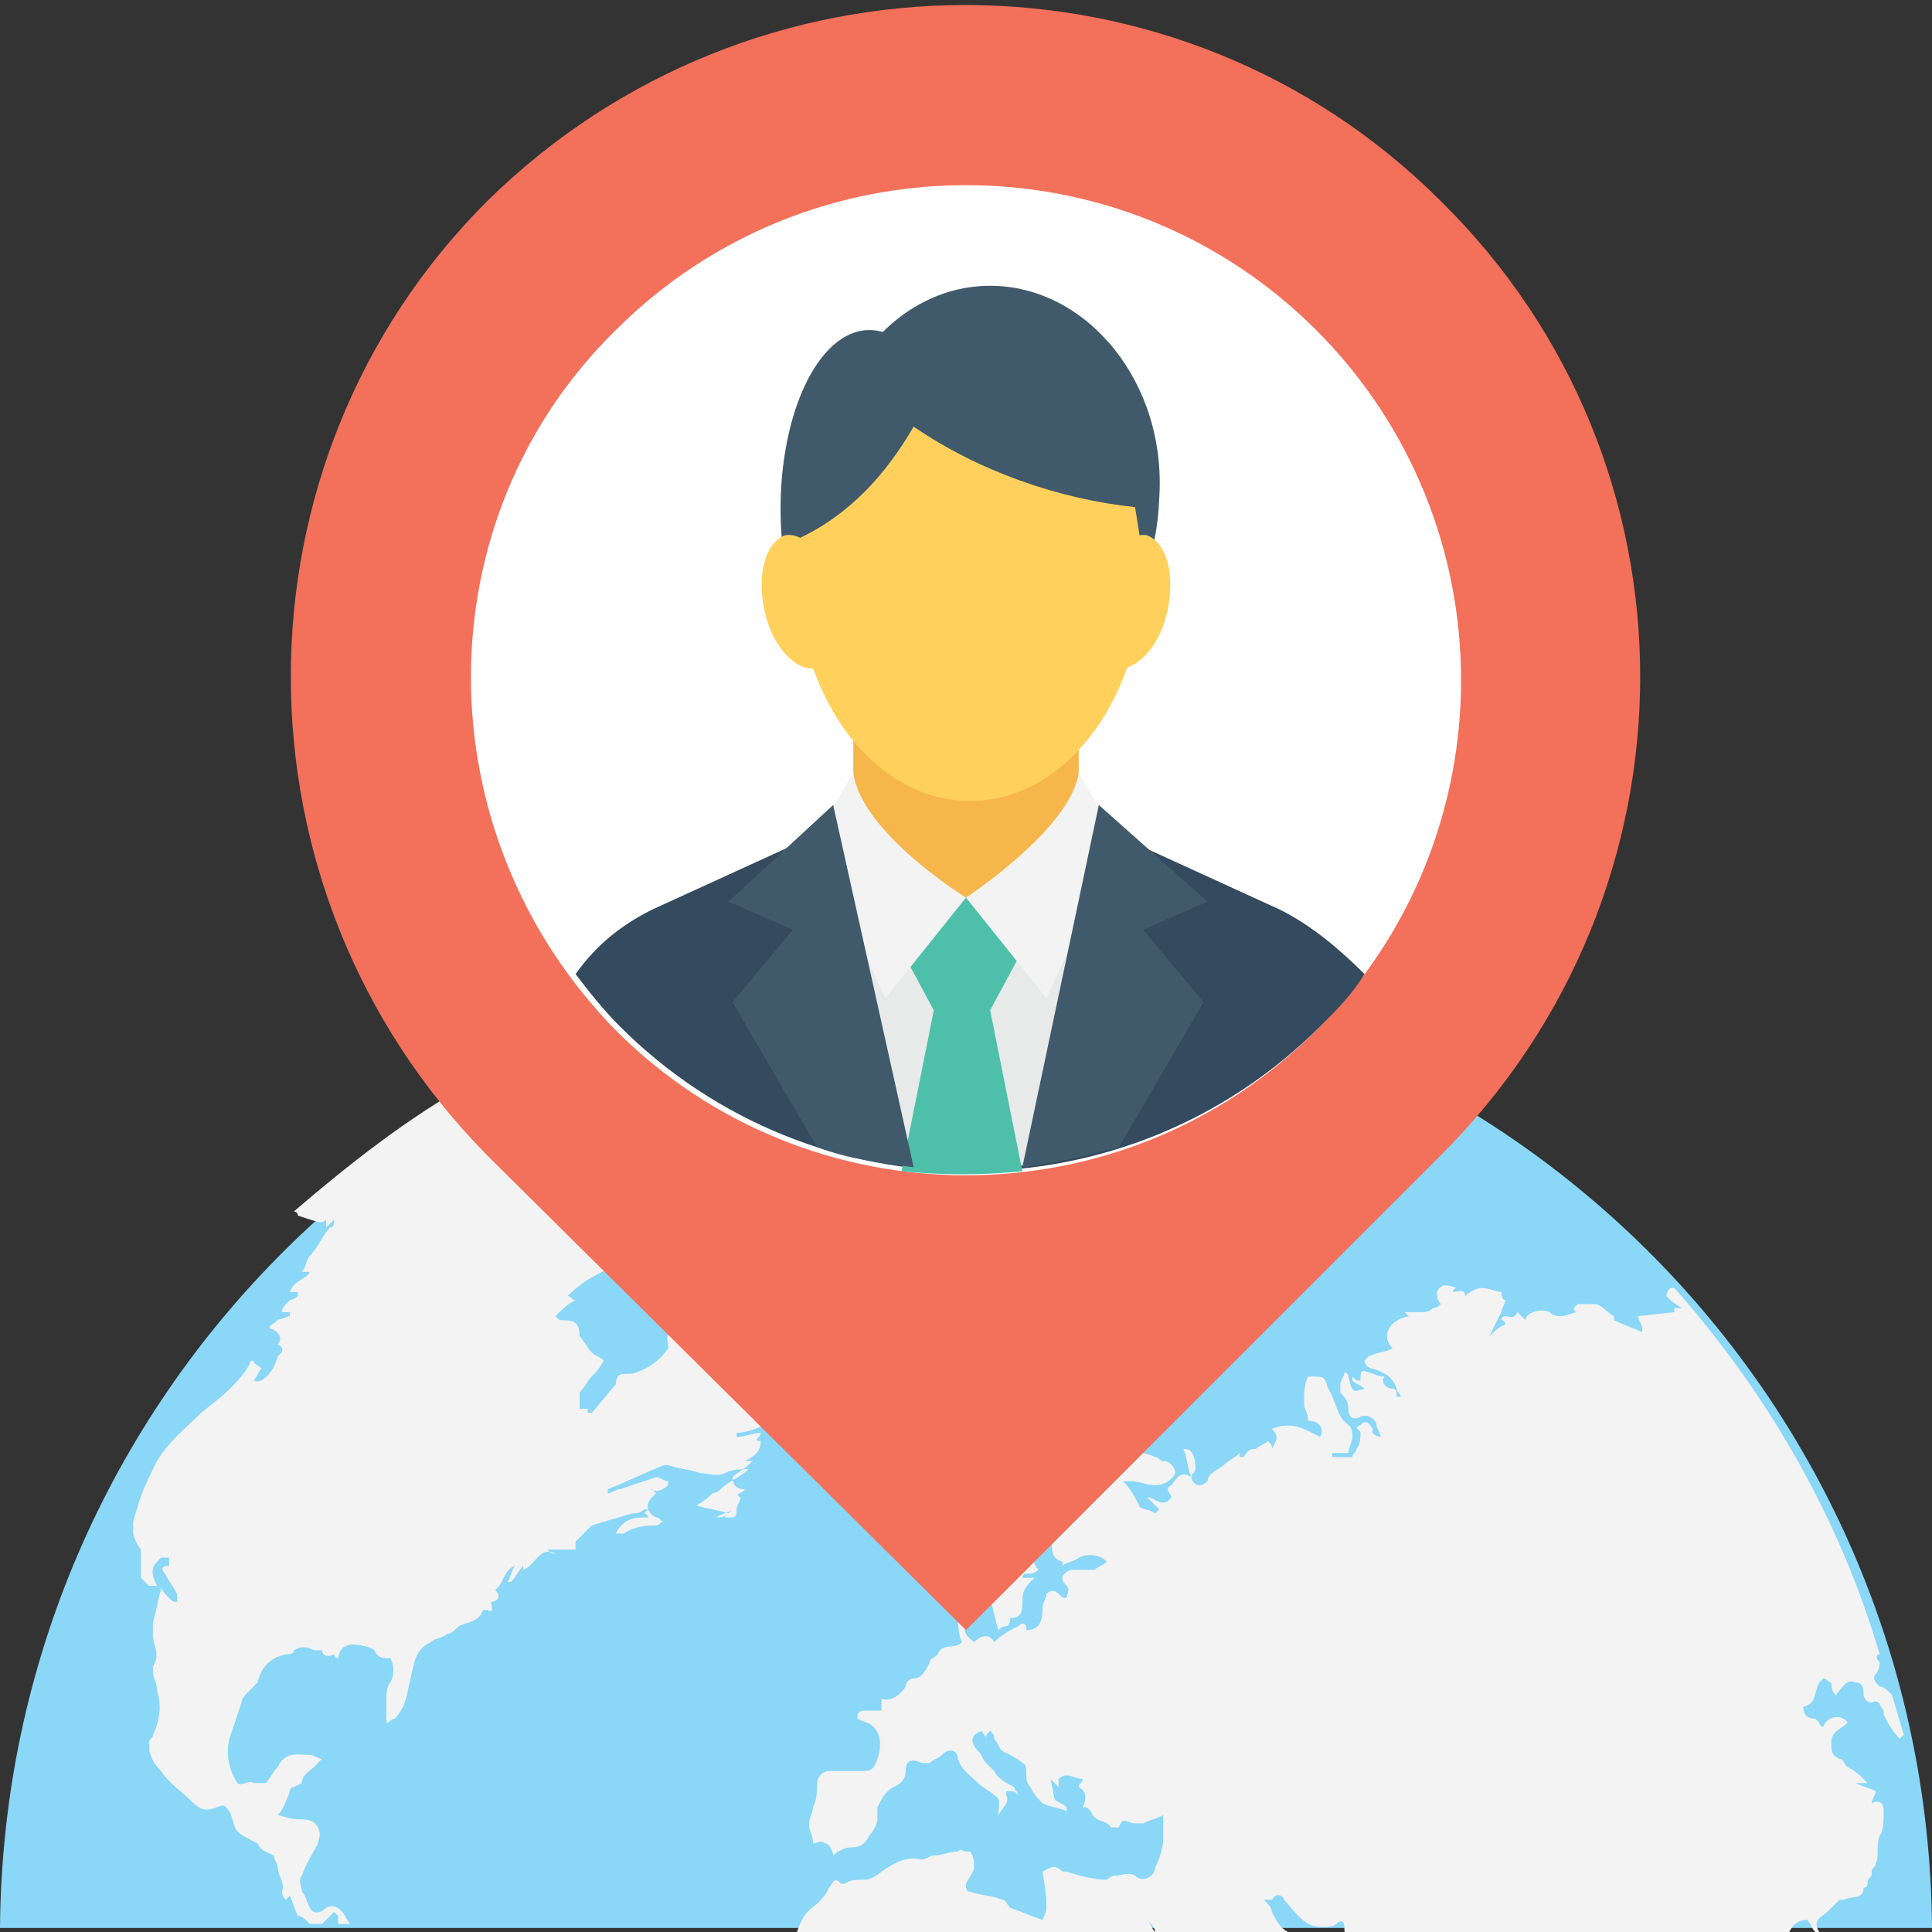 <?xml version="1.0" encoding="utf-8"?>
<!-- Generator: Adobe Illustrator 18.0.0, SVG Export Plug-In . SVG Version: 6.00 Build 0)  -->
<!DOCTYPE svg PUBLIC "-//W3C//DTD SVG 1.1//EN" "http://www.w3.org/Graphics/SVG/1.1/DTD/svg11.dtd">
<svg version="1.1" id="Layer_1" xmlns="http://www.w3.org/2000/svg" xmlns:xlink="http://www.w3.org/1999/xlink" x="0px" y="0px"
	 viewBox="0 0 48 48" enable-background="new 0 0 48 48" xml:space="preserve">
<rect x="0" y="0" width="48" height="48" fill="#333333" stroke="none"/>
<g>
	<g>
		<g>
			<g>
				<path fill="#8AD7F8" d="M48,47.9c-0.1-13.2-10.8-23.8-24-23.8S0.1,34.7,0,47.9H48z"/>
			</g>
			<g>
				<path fill="#F3F3F3" d="M24.2,46.4c0-0.1,0-0.3-0.1-0.4c0,0-0.1,0-0.1,0c-0.1,0-0.1-0.1-0.2,0c-0.2,0-0.4,0.1-0.6,0.1
					c-0.1,0-0.2,0.1-0.3,0.1c-0.4-0.1-0.7,0.1-1,0.3c-0.1,0.1-0.3,0.2-0.4,0.2c-0.2,0-0.4,0-0.5,0.1c0,0,0,0-0.1,0
					c-0.2-0.2-0.2,0-0.3,0.1c-0.1,0.2-0.2,0.3-0.3,0.4c-0.3,0.2-0.4,0.4-0.5,0.7h8.9c-0.1-0.1-0.1-0.2-0.2-0.3c0,0,0,0,0,0
					c0.1,0.1,0.2,0.2,0.2,0.3h0.2c0-0.1,0-0.2,0-0.2c0,0.1,0,0.2,0,0.2h3.1c-0.2-0.1-0.3-0.3-0.4-0.5c0-0.1-0.1-0.2-0.2-0.3
					c0.1,0,0.2,0,0.2,0c0.1-0.2,0.3-0.1,0.3,0c0.2,0.2,0.3,0.4,0.6,0.6c0.2,0.1,0.6,0.1,0.7,0c0.1-0.1,0.2-0.1,0.2,0.1
					c0,0.1,0,0.1,0.1,0.2h1.7c0.1,0,0.2-0.1,0.3-0.1c0,0,0.1,0,0.1,0.1h5.2c0,0,0-0.1,0-0.1c0.2,0,0.2,0,0.3,0.1h3.3
					c0.1-0.2,0.2-0.4,0.5-0.4c0,0,0,0,0,0c0.1,0.1,0.1,0.2,0.2,0.3c0,0,0.1,0,0.1,0c-0.2-0.3,0.1-0.4,0.2-0.5
					c0.1-0.1,0.2-0.2,0.3-0.3c0,0,0,0,0.1,0c0.2-0.1,0.5,0,0.5-0.3c0,0,0.1,0,0.1-0.1c0-0.1,0-0.1,0.1-0.2c0,0,0-0.1,0-0.1
					c0-0.1,0.1-0.1,0.1-0.2c0.1-0.2,0-0.4,0.1-0.7c0.1-0.1,0.1-0.4,0.1-0.6c0-0.2-0.1-0.3-0.3-0.2l0,0c0-0.1,0.1-0.2,0.1-0.3
					c-0.2-0.1-0.3-0.1-0.5-0.2c0,0,0,0,0,0c0.1,0,0.2,0,0.3,0c-0.2-0.2-0.3-0.3-0.5-0.4c-0.1-0.1-0.1-0.2-0.2-0.2
					c-0.2-0.1-0.2-0.2-0.2-0.4c0-0.3,0.2-0.3,0.4-0.5c-0.1-0.2-0.5-0.2-0.6,0.1c-0.1,0-0.1-0.1-0.1-0.1c0,0-0.1-0.1-0.1-0.1
					c-0.2,0-0.3-0.1-0.3-0.3c0.1,0,0.2-0.1,0.2-0.1c0.1-0.1,0.1-0.3,0.2-0.5c0,0,0.1-0.1,0.1-0.1c0.1,0,0.1,0.1,0.2,0.1
					c0,0.1,0,0.2,0.1,0.3c0,0,0,0.1-0.1,0.1c0.1,0,0.1-0.1,0.2-0.2c0.1-0.1,0.2-0.3,0.4-0.2c0.2,0,0.2,0.2,0.2,0.3
					c0,0.1,0.1,0.2,0.2,0.2c0.2-0.1,0.2,0.1,0.3,0.2c0,0,0,0.1,0,0.1c0.1,0.2,0.2,0.4,0.4,0.6c0,0,0.1-0.1,0.1-0.1
					c-0.1-0.3-0.2-0.7-0.3-1c-0.1-0.1-0.2-0.2-0.3-0.2c-0.1-0.1-0.2-0.2-0.1-0.3c0.1-0.1,0.1-0.3,0.1-0.3c-0.1-0.1-0.1-0.2,0-0.2
					c-1-3.4-2.8-6.5-5.1-9.1c0,0-0.1,0-0.1,0c-0.1,0.1-0.1,0.2-0.1,0.2c0.1,0.1,0.2,0.2,0.4,0.3c-0.1,0-0.2,0-0.2,0c0,0,0,0.1,0,0.1
					l-0.9,0.1c0,0.1,0.1,0.2,0.1,0.3c0,0,0,0,0,0.1c-0.2-0.1-0.5-0.2-0.7-0.3c0,0,0-0.1,0-0.1c-0.2-0.1-0.3-0.3-0.5-0.3
					c-0.1,0-0.3,0-0.4,0c0,0-0.1,0.1-0.1,0.1c0,0,0,0.1,0.1,0.1c-0.1,0-0.3,0.1-0.4,0.1c-0.1,0-0.2,0-0.3-0.1
					c-0.2-0.1-0.6,0-0.6,0.2c-0.1-0.1-0.1-0.1-0.2-0.2c-0.1,0.2-0.2,0.1-0.3,0.1c0,0-0.1,0-0.1,0.1c0,0,0.1,0,0.1,0.1
					c-0.2,0.1-0.3,0.2-0.4,0.3c0.1-0.2,0.2-0.4,0.3-0.6c0-0.1,0.1-0.2,0.1-0.3c-0.1,0-0.1-0.2-0.1-0.2C37.2,32.1,37,32,36.8,32
					c-0.1,0-0.3,0.1-0.4,0.2c0-0.2-0.2-0.1-0.3-0.1c0,0,0-0.1,0.1-0.1c-0.3-0.1-0.4-0.1-0.5,0.1c0,0.1,0,0.2,0.1,0.3
					c0,0-0.1,0.1-0.2,0.1c-0.1,0.1-0.2,0.1-0.3,0.1c-0.1,0-0.3,0-0.4,0c0.1,0.1,0.1,0.1,0.1,0.1c-0.5,0.1-0.7,0.5-0.4,0.8
					c-0.2,0.1-0.4,0.1-0.6,0.2c0,0-0.1,0.1-0.1,0.1c0,0.1,0.1,0.2,0.2,0.2c0.3,0.1,0.5,0.2,0.6,0.5c0,0.1,0.1,0.1,0.1,0.2
					c0,0,0,0-0.1,0c0-0.1,0-0.2-0.1-0.2c-0.2,0-0.3-0.2-0.2-0.3c-0.2,0-0.3-0.1-0.4-0.1c-0.2-0.1-0.2,0-0.2,0.2
					c-0.1,0-0.1,0-0.2-0.1c0,0,0,0,0,0.1c0.1,0.1,0.2,0.1,0.3,0.2c-0.3,0.1-0.3,0.1-0.4-0.3c0-0.1-0.1-0.1-0.1-0.1
					c0,0.1-0.1,0.2-0.1,0.3c0,0.1,0,0.1,0,0.2c0.1,0.1,0.2,0.2,0.2,0.4c0,0.2,0.1,0.3,0.3,0.2c0.2-0.1,0.4,0.1,0.4,0.2
					c0,0.1,0.1,0.2,0.1,0.3c0,0-0.1,0-0.2-0.1c0,0,0-0.1,0-0.1c-0.1-0.2-0.2-0.2-0.3-0.1c-0.2,0.1,0,0.1,0,0.2c0,0.1,0,0.3-0.1,0.4
					c0,0.1-0.1,0.1-0.1,0.2c-0.2,0-0.3,0-0.5,0c0,0,0-0.1,0-0.1c0.1,0,0.2,0,0.4,0c0-0.1,0.1-0.3,0.1-0.4c0-0.1,0-0.2-0.1-0.3
					c-0.3-0.2-0.3-0.6-0.5-0.9c-0.1-0.3-0.1-0.3-0.4-0.3l-0.1,0c-0.1,0.2-0.1,0.4-0.1,0.6c0,0,0,0.1,0,0.1c0,0.1,0.1,0.2,0.1,0.4
					c0.3,0,0.4,0.2,0.3,0.4c-0.4-0.2-0.7-0.4-1.2-0.2c0.2,0.2,0.1,0.3,0,0.5c0-0.1,0-0.1-0.1-0.2c-0.1,0.1-0.2,0.1-0.3,0.2
					c-0.1,0-0.2,0-0.3,0.2c-0.1,0-0.1,0-0.1,0c0,0,0-0.1,0-0.1c-0.1,0.1-0.3,0.2-0.4,0.3c-0.1,0.1-0.4,0.2-0.4,0.4
					c0,0-0.1,0.1-0.2,0.1c-0.1,0-0.2-0.1-0.2-0.2c0-0.1,0.1-0.1,0.1-0.2C29.7,36,29.5,36,29.4,36c0.1,0.2,0.1,0.5,0.2,0.7
					c-0.3-0.2-0.4,0.1-0.5,0.2c-0.2,0.1,0,0.2,0,0.3c-0.2,0.3-0.4,0-0.6,0c0.1,0.1,0.1,0.1,0.2,0.2c0,0,0.1,0.1,0.1,0.1
					c0,0-0.1,0.1-0.1,0.1c-0.1-0.1-0.4-0.1-0.4-0.2c-0.1-0.2-0.2-0.4-0.4-0.6c0,0,0,0,0,0c0.1,0,0.1,0,0.2,0c0.2,0,0.4,0.1,0.6,0.1
					c0.2,0,0.4-0.1,0.5-0.3c0-0.1-0.1-0.3-0.3-0.3c-0.1,0-0.1-0.1-0.2-0.1c-0.2-0.1-0.4-0.1-0.6-0.2c-0.1,0-0.2,0-0.2-0.1
					c0,0-0.1,0-0.1,0c-0.1,0-0.3,0.1-0.4,0c0.1-0.1,0.1-0.1,0.2-0.1c-0.1-0.1-0.2-0.2-0.4,0c0-0.1,0-0.2,0-0.2c0,0,0,0,0,0
					c0,0.1-0.1,0.1-0.1,0.2c0,0-0.1-0.1-0.1-0.1c-0.1,0.1-0.1,0.1-0.2,0.2c0-0.1,0-0.2,0.1-0.3c-0.1,0-0.1,0-0.1,0.1
					c-0.1,0.1-0.2,0.2-0.2,0.2c-0.2,0-0.3,0.3-0.5,0.2c-0.1,0-0.2,0.2-0.3,0.4c0.1,0,0.1,0.1,0.1,0.1c-0.1,0.1-0.2,0.1-0.4,0.2
					c0,0.1,0,0.1,0,0.1c-0.1,0.1-0.2,0.3-0.3,0.4c-0.1,0.1-0.1,0.3-0.3,0.4c-0.1,0.1-0.2,0.3-0.4,0.4c0.1,0,0.1,0,0.2,0
					c-0.1,0.1-0.3,0.1-0.4,0.2c-0.1,0.1-0.2,0.2-0.3,0.3c-0.2,0.2-0.2,0.2-0.2,0.3c0.1,0,0.2,0,0.3,0l0,0c-0.1,0-0.3,0-0.4,0.1
					c0.2,0.2,0.2,0.3,0,0.4c0,0,0.1,0,0.1,0c0,0.1-0.1,0.2-0.1,0.3c0.1,0.1,0.3,0.2,0.4,0.1c0.2-0.1,0.3-0.3,0.4-0.5
					c0.1,0.4,0.2,0.8,0.3,1.2c0,0,0.1-0.1,0.2-0.1c0.1,0,0.1-0.2,0.1-0.2c0.3,0,0.3-0.2,0.3-0.4c0-0.3,0.1-0.4,0.3-0.6c0,0,0,0,0,0
					c-0.1,0-0.2,0-0.3,0c0-0.1,0.1-0.1,0.1-0.1c0.1,0,0.2,0,0.3-0.1c-0.1-0.1-0.1-0.2-0.2-0.3c0-0.1-0.1-0.2-0.1-0.3
					c0-0.3,0.2-0.5,0.5-0.7c0.1-0.1,0.2-0.2,0.2-0.4c0-0.2,0.2-0.3,0.4-0.3c0.2,0,0.2,0.1,0.2,0.2c-0.2,0.2-0.3,0.4-0.5,0.6
					c-0.1,0.1-0.2,0.2-0.2,0.3c0.1,0.2-0.1,0.6,0.3,0.7c0,0,0,0,0,0.1c0.1-0.1,0.3-0.1,0.4-0.2c0.2-0.1,0.5-0.1,0.7,0.1
					c-0.1,0.1-0.2,0.1-0.3,0.2c0,0-0.1,0-0.2,0c-0.1,0-0.2,0-0.4,0c-0.2,0.1-0.3,0.2-0.1,0.4c0.1,0.1,0,0.2,0,0.3
					c-0.1,0-0.1,0-0.2-0.1c-0.1-0.1-0.2-0.1-0.3,0c0,0.1-0.1,0.2-0.1,0.4c0,0.3-0.1,0.5-0.4,0.5c0-0.2-0.1-0.2-0.2-0.1
					c-0.2,0.1-0.4,0.2-0.6,0.4c-0.1-0.2-0.3-0.2-0.5,0c-0.1-0.1-0.3-0.2-0.2-0.4c0.1-0.1,0.1-0.2,0.1-0.4c0-0.1,0-0.2,0-0.4l0,0
					c-0.1,0.2-0.3,0.3-0.3,0.5c0,0.2,0,0.5,0.1,0.7c-0.2,0.2-0.5,0-0.6,0.3c-0.1,0.1-0.2,0.1-0.2,0.2c-0.1,0.2-0.2,0.4-0.4,0.4
					c-0.1,0-0.2,0.1-0.2,0.2c-0.1,0.2-0.4,0.4-0.6,0.3c0,0.1,0,0.2,0,0.3c-0.1,0-0.3,0-0.4,0c-0.2,0-0.2,0.1-0.2,0.2
					c0.2,0.1,0.3,0.1,0.4,0.2c0.2,0.2,0.2,0.5,0.1,0.8c-0.1,0.3-0.2,0.3-0.4,0.3c-0.3,0-0.6,0-0.8,0c-0.2,0-0.3,0.2-0.3,0.3
					c0,0.2,0,0.4-0.1,0.6c0,0.1-0.1,0.3-0.1,0.4c0,0.2,0.1,0.3,0.1,0.5c0.1,0,0.2-0.1,0.3,0c0.1,0,0.2,0.2,0.2,0.3
					c0.1-0.1,0.3-0.2,0.4-0.2c0.3,0,0.4-0.1,0.5-0.3c0.1-0.1,0.2-0.3,0.2-0.4c0-0.1,0-0.2,0-0.3c0.1-0.2,0.2-0.4,0.4-0.5
					c0.2-0.1,0.3-0.2,0.3-0.4c0-0.3,0.2-0.3,0.4-0.2c0.1,0,0.1,0,0.2,0c0.1-0.1,0.2-0.1,0.3-0.2c0.2-0.2,0.4-0.1,0.4,0.1
					c0.1,0.3,0.3,0.4,0.5,0.6c0.1,0.1,0.3,0.2,0.4,0.3c0.2,0.1,0.1,0.3,0.1,0.5c0,0,0,0,0,0c0.1-0.2,0.3-0.3,0.2-0.5
					c0,0,0-0.1,0-0.1c0,0,0.1,0,0.1,0c0.1,0,0.1,0,0.2,0.1c0,0,0,0,0,0c0-0.1-0.1-0.1-0.1-0.2c-0.2-0.1-0.4-0.2-0.5-0.4
					c-0.1-0.1-0.1-0.1-0.2-0.2c-0.1-0.1-0.1-0.2-0.2-0.3c-0.2-0.2-0.2-0.4,0.1-0.5c0,0.1,0.1,0.1,0.1,0.2c0-0.1,0-0.1,0.1-0.2
					c0.1,0.1,0.1,0.1,0.1,0.2c0.1,0.1,0.1,0.2,0.2,0.3c0.2,0.1,0.4,0.2,0.5,0.3c0.1,0,0.1,0.2,0.1,0.3c0,0.1,0,0.2,0.1,0.3
					c0.1,0.2,0.2,0.3,0.3,0.4c0.2,0.1,0.4,0.1,0.6,0.2c0,0,0,0,0-0.1c-0.1-0.1-0.2-0.1-0.3-0.2c0,0,0,0,0,0l-0.1-0.5
					c0.1,0.1,0.1,0.1,0.2,0.2c0-0.1,0-0.2,0-0.2c0.2-0.2,0.4,0,0.6,0c0,0.1-0.1,0.1-0.1,0.2c0.2,0.1,0.2,0.3,0.1,0.5
					c0.1,0,0.1,0,0.2,0.1c0.1,0.3,0.4,0.2,0.5,0.4c0,0,0.2,0,0.2,0c0.1-0.3,0.2-0.1,0.4-0.1c0.1,0,0.2,0,0.2,0
					c0.2-0.1,0.3-0.1,0.5-0.2c0,0.2,0,0.4,0,0.6c0,0.2-0.1,0.5-0.2,0.7c0,0.2-0.3,0.4-0.5,0.2c-0.2-0.1-0.3,0-0.5,0
					c-0.1,0-0.2,0.1-0.2,0.1c-0.3,0-0.7-0.1-1-0.2c0,0-0.1,0-0.1,0c-0.2-0.2-0.3-0.1-0.5,0C26,47.1,26,47.2,26,47.4
					c0,0.1-0.1,0.3-0.1,0.3c-0.3-0.1-0.5-0.2-0.8-0.3c0,0,0,0,0,0c-0.1-0.1-0.1-0.2-0.2-0.2c-0.2-0.1-0.5-0.1-0.8-0.2
					c-0.1,0-0.1-0.1-0.1-0.2C24.1,46.6,24.2,46.5,24.2,46.4z"/>
				<path fill="#F3F3F3" d="M3.5,38.5c0,0.2,0,0.4,0,0.7c0,0,0.1,0.1,0.2,0.2c0,0,0,0,0,0c0.1,0,0.1,0,0.2,0
					c-0.2-0.4-0.1-0.5,0.1-0.7c0,0,0.1,0,0.2,0c0,0.1,0,0.1,0,0.2C4,38.9,4,39,4.1,39.1c0.1,0.2,0.2,0.3,0.3,0.5c0,0,0,0.1,0,0.2
					c-0.1,0-0.1,0-0.2-0.1C4.1,39.6,4,39.5,4,39.4c0,0,0,0.1,0,0.1c-0.1,0.3-0.1,0.5-0.2,0.8c0,0.1,0,0.2,0,0.3c0,0.3,0.2,0.5,0,0.8
					c0,0,0,0.1,0,0.1c0,0.2,0.1,0.3,0.1,0.5C4,42.3,4,42.7,3.8,43.1c0,0.1-0.1,0.1-0.1,0.2c0,0.3,0.1,0.5,0.3,0.7
					c0.2,0.3,0.5,0.5,0.7,0.7C5,45,5.1,45,5.4,44.9c0.2-0.1,0.2,0,0.3,0.1c0.1,0.2,0.1,0.4,0.2,0.5c0.1,0.1,0.3,0.2,0.5,0.3
					C6.5,46,6.6,46,6.8,46.1c0,0.1,0.1,0.2,0.1,0.3c0,0.2,0.2,0.4,0.1,0.6c0,0,0,0.1,0.1,0.2c0,0,0.1-0.1,0.1-0.1
					c0.1,0.2,0.1,0.3,0.2,0.5c0.1,0,0.2,0.1,0.3,0.2H8c0.1-0.1,0.2-0.2,0.3-0.3c0,0,0.1,0.1,0.1,0.1c0,0.1,0,0.1,0,0.2h0.3
					c-0.1-0.1-0.1-0.2-0.2-0.3c-0.1-0.1-0.2-0.2-0.4-0.1c-0.1,0.1-0.3,0.2-0.4,0c-0.1-0.2-0.1-0.3-0.2-0.4c0-0.1-0.1-0.3,0-0.4
					c0.1-0.3,0.3-0.6,0.4-0.8c0-0.1,0.1-0.2,0-0.4c-0.1-0.2-0.3-0.2-0.5-0.2c-0.2,0-0.4-0.1-0.5-0.1C7,45,7.1,44.8,7.2,44.5
					c0,0,0-0.1,0.1-0.1c0.2-0.1,0.2-0.1,0.2-0.1c0-0.2,0.2-0.3,0.3-0.4c0.1-0.1,0.1-0.1,0.2-0.2c-0.1,0-0.2-0.1-0.3-0.1
					c-0.3,0-0.6-0.1-0.8,0.3c-0.1,0.1-0.2,0.3-0.3,0.4c0,0-0.1,0-0.1,0c-0.1,0-0.2,0-0.2,0c-0.1-0.1-0.3,0.1-0.4,0
					c-0.2-0.3-0.3-0.7-0.2-1.1c0.1-0.3,0.2-0.6,0.3-0.9c0-0.1,0.1-0.2,0.2-0.3c0.1-0.1,0.2-0.2,0.2-0.2c0.1-0.4,0.3-0.6,0.7-0.7
					c0.1,0,0.2,0,0.2-0.1c0.2-0.1,0.3-0.1,0.5,0C7.9,41,7.9,41,8,41c0,0.1,0.1,0.2,0.3,0.1c0,0.1,0.1,0.1,0.1,0.1
					c0-0.1,0.1-0.3,0.2-0.3c0.1-0.1,0.6,0,0.7,0.1c0.1,0.2,0.2,0.2,0.4,0.2c0.1,0.2,0.1,0.4,0,0.6c-0.1,0.1-0.1,0.3-0.1,0.4
					c0,0.2,0,0.4,0,0.6c0.1,0,0.1-0.1,0.2-0.1c0.3-0.3,0.3-0.6,0.4-1c0.1-0.4,0.1-0.7,0.5-0.9c0.1-0.1,0.3-0.1,0.4-0.2
					c0.1,0,0.2-0.1,0.3-0.2c0.2-0.1,0.5-0.1,0.6-0.4c0,0,0.1,0,0.1,0c0.2,0.1,0.1-0.1,0.1-0.2c0.1,0,0.3-0.1,0.1-0.3
					c0.2-0.1,0.2-0.5,0.5-0.6c-0.1,0.1-0.1,0.3-0.2,0.4c0,0,0.1,0,0.1,0c0.1-0.1,0.2-0.3,0.3-0.4c0,0,0,0.1,0,0.1
					c0.3-0.1,0.4-0.6,0.8-0.4c-0.1,0-0.1,0-0.2-0.1c0.3,0,0.5,0,0.7,0c0-0.1,0-0.2,0-0.2c0.1-0.1,0.3-0.3,0.4-0.4
					c0.3-0.1,0.7-0.2,1-0.3c0.1,0,0.2,0,0.3-0.1c0,0,0,0,0.1,0c0,0-0.1,0.1-0.1,0.1c0,0,0.1,0,0.1,0.1c-0.3,0-0.6,0-0.8,0.4
					c0.1,0,0.2,0,0.2,0c0.3-0.2,0.6-0.2,0.8-0.2c0.1,0,0.1-0.1,0.2-0.1c-0.1,0-0.1-0.1-0.2-0.1c-0.2-0.1-0.3-0.3-0.1-0.5
					c0,0,0.1-0.1,0.1-0.1c-0.1-0.1-0.1-0.1-0.2-0.1c0,0,0.1,0,0.1,0c0.1,0.1,0.3,0,0.4-0.1c0,0,0-0.1,0-0.1c-0.1,0-0.2-0.1-0.3-0.1
					c-0.3,0.1-0.6,0.2-0.9,0.3c-0.1,0-0.2,0.1-0.3,0.1c0,0,0,0,0-0.1c0.5-0.2,0.9-0.4,1.4-0.6c0,0,0.1,0,0.1,0
					c0.3,0.1,0.5,0.1,0.8,0.2c0.2,0,0.4,0.1,0.6,0c0.2-0.1,0.4-0.1,0.6-0.1c-0.2,0.2-0.5,0.3-0.7,0.5c-0.1,0.1-0.2,0.1-0.2,0.1
					c-0.1,0.1-0.2,0.2-0.4,0.3c0.3,0.1,0.5,0.1,0.8,0.2c-0.1,0.1-0.2,0.1-0.3,0.1c0,0,0,0,0,0c0.1-0.1,0.3-0.1,0.4-0.2l0,0
					c-0.1,0.1-0.1,0.1-0.2,0.2c0.1,0,0.2,0,0.2,0c0.1,0,0.1-0.1,0.1-0.2c0-0.1,0.1-0.2,0.1-0.3c-0.2-0.1,0.1-0.1,0.1-0.2
					c-0.2,0-0.3-0.1-0.3-0.3c0.1-0.1,0.3-0.2,0.5-0.4c-0.1,0-0.1,0-0.2,0c0.2-0.1,0.4-0.2,0.4-0.5c-0.1,0-0.1,0-0.1,0
					c0-0.1,0.1-0.1,0.1-0.2c-0.2,0-0.4,0.1-0.6,0.1c0,0,0,0,0-0.1c0.2,0,0.5-0.1,0.7-0.2c-0.1-0.1-0.2-0.2-0.4-0.3
					c0.2-0.1,0-0.2,0-0.3c0.1-0.1,0.3-0.1,0.3-0.4c0.2-0.1,0.1-0.2,0.1-0.3c0.1,0,0.2-0.3,0.2-0.5c-0.3,0.1-0.6,0.3-0.9,0.4
					c0,0,0,0,0-0.1c-0.1-0.1-0.2-0.2-0.3-0.2c0.2-0.2,0.4-0.4,0.6-0.6c-0.3-0.1-0.2-0.4-0.2-0.5c-0.2-0.1-0.3-0.1-0.4-0.2
					c-0.2-0.1-0.3-0.1-0.4,0c-0.1,0.1-0.1,0.1-0.2,0.2c0,0-0.1,0.1-0.1,0.1c-0.1,0.1-0.1,0.2-0.2,0.2c-0.1,0.1-0.2,0.1-0.4,0.2
					c-0.2,0.1-0.1,0.2-0.1,0.3c0,0,0,0.1,0,0.1c-0.2,0.3-0.5,0.5-0.8,0.6c-0.2,0.1-0.5-0.1-0.5,0.3c0,0,0,0,0,0
					c-0.2,0.2-0.4,0.5-0.6,0.7c0,0,0,0-0.1,0c0,0,0-0.1,0-0.1c-0.1,0-0.1,0-0.2,0c0-0.1,0-0.1,0-0.2c0-0.1,0-0.2,0-0.2
					c0.1-0.1,0.2-0.3,0.3-0.4c0.1-0.1,0.2-0.2,0.3-0.4c-0.1-0.1-0.2-0.1-0.3-0.2c-0.1-0.1-0.2-0.3-0.3-0.4c0-0.3-0.1-0.4-0.4-0.4
					c-0.1,0-0.1,0-0.2-0.1c0.2-0.2,0.3-0.3,0.5-0.4c-0.1,0-0.1-0.1-0.2-0.1c0.6-0.6,1.3-0.8,2.1-1c-0.1-0.1-0.1-0.2-0.2-0.2
					c0,0,0,0,0-0.1c0.2,0.2,0.3,0.3,0.5,0.1c0.1,0.1,0.5,0.1,0.7-0.1c-0.1-0.1-0.1-0.2-0.2-0.3c0,0,0.1,0,0.1-0.1
					c0,0.1,0.1,0.2,0.1,0.3c0.2-0.1,0.4-0.2,0.6-0.2c0,0,0.1,0,0.1,0c0.1,0,0.1,0.1,0.2,0.1c0-0.1,0.1-0.1,0.1-0.3
					c0,0.1,0,0.2,0,0.3c0.3,0,0.5,0,0.7-0.3c0-0.1,0.1-0.2,0.2-0.2c0.1,0,0.1,0.1,0.2,0.1c0.1-0.1,0.2-0.2,0.1-0.4
					c-0.1-0.1-0.3-0.2-0.4-0.1c-0.2,0.2-0.4,0.3-0.6,0.4c-0.1,0.1-0.3,0.1-0.5,0.1c0,0,0-0.1-0.1-0.1c0.1-0.1,0.2-0.2,0.3-0.2
					c0.2,0,0.3-0.1,0.3-0.3c-0.2,0.1-0.3,0.1-0.4,0.2c0,0,0,0,0,0c0.1-0.1,0.2-0.2,0.2-0.3c0,0-0.1,0-0.1-0.1c0.2-0.1,0.4,0,0.4-0.3
					c0-0.1,0.3-0.2,0.2-0.5c-0.3,0.1-0.5,0.2-0.8,0.3c-0.1,0.1-0.2,0.1,0,0.3c0,0,0.1,0.1,0.1,0.1c-0.1,0-0.2,0-0.3,0.1
					c0,0.2-0.2,0.2-0.3,0.2c-0.2,0-0.4,0-0.5,0.3c-0.1-0.1-0.1-0.2,0.1-0.3c0.1,0,0.2-0.1,0.1-0.2c-0.1,0-0.3,0-0.2,0.2
					c0,0-0.1,0.1-0.1,0.1c0,0,0,0,0,0c0,0,0-0.1,0-0.1c-0.2,0.1-0.3,0-0.7-0.3c-0.1-0.1,0-0.2,0-0.3c-0.2,0-0.3,0-0.5,0
					c0,0,0,0,0,0.1l0.4,0.1c-0.1,0-0.3,0-0.4,0.1c-0.1,0-0.2,0.1-0.3,0.1c-0.1,0.1-0.2,0.2-0.4,0.1c0.3,0,0.3-0.2,0.3-0.3
					c-0.2-0.1-0.6,0-0.8-0.4c0.2,0,0.3,0,0.4,0c0-0.1,0-0.2,0-0.3c-0.2-0.1-0.2-0.3-0.3-0.4c-0.1-0.1-0.2-0.2-0.3-0.1
					c0,0-0.1,0-0.2,0c0.1-0.1,0.1-0.1,0.1-0.2c-0.1,0-0.2,0-0.3,0.1c0.1-0.1,0.1-0.2,0.2-0.4c-0.4,0.2-0.7,0.1-1,0
					c-0.1,0-0.2,0-0.3-0.1c-0.1-0.1-0.3,0-0.5,0.1c0-0.1-0.1-0.2-0.1-0.3c0,0,0-0.1-0.1-0.1c-0.1-0.1-0.2-0.2-0.3-0.3
					c-1.6,0.9-3,2-4.4,3.2c0,0,0.1,0,0.1,0.1C8,30.4,8,30.4,8.1,30.3c0,0.1,0,0.2,0,0.2c0.1-0.1,0.1-0.1,0.2-0.2
					c0,0.1,0,0.2-0.1,0.2c-0.2,0.2-0.3,0.5-0.5,0.7c-0.1,0.1-0.1,0.3-0.2,0.4c0,0,0.1,0,0.2,0c-0.1,0.2-0.4,0.2-0.5,0.5
					c0.1,0,0.1,0,0.2,0c0,0.1,0,0.1,0,0.1c-0.1,0.1-0.2,0.1-0.2,0.1C7.1,32.4,7,32.5,7,32.6c0.1,0,0.1,0,0.2,0c0,0,0,0,0,0.1
					c-0.1,0-0.2,0.1-0.4,0.1c0,0,0,0,0.1,0c-0.1,0.1-0.2,0.1-0.2,0.2c0.3,0.1,0.3,0.3,0.2,0.4c0.2,0.1,0.1,0.2,0,0.3
					c-0.1,0.4-0.4,0.7-0.6,0.6c0.1-0.1,0.1-0.2,0.2-0.3c-0.1-0.1-0.2-0.1-0.2-0.2c0,0-0.1,0-0.1,0.1c-0.3,0.5-0.7,0.8-1.2,1.2
					c-0.4,0.4-0.8,0.7-1.1,1.2c-0.2,0.4-0.4,0.8-0.5,1.2C3.3,37.8,3.2,38.1,3.5,38.5C3.5,38.4,3.5,38.4,3.5,38.5z"/>
			</g>
		</g>
		<path fill="#F3705A" d="M35.8,5c-6.5-6.5-17.1-6.5-23.7,0l0,0c-6.5,6.5-6.5,17.1,0,23.7L24,40.5l11.8-11.8
			C42.4,22.1,42.4,11.5,35.8,5z"/>
		<path fill="#FFFFFF" d="M15.3,8.2c4.8-4.8,12.6-4.8,17.4,0c4.8,4.8,4.8,12.6,0,17.4c-4.8,4.8-12.6,4.8-17.4,0
			C10.5,20.7,10.5,12.9,15.3,8.2"/>
		<g>
			<g>
				<g>
					<g>
						<path fill="#344A5E" d="M31.8,22.6L28.3,21L24,22.3L19.7,21l-3.5,1.6c-0.8,0.4-1.4,0.9-1.9,1.6c0.3,0.4,0.7,0.9,1.1,1.3
							c4.8,4.8,12.6,4.8,17.4,0c0.4-0.4,0.8-0.8,1.1-1.3C33.3,23.6,32.6,23,31.8,22.6z"/>
						<path fill="#E8EAE9" d="M21.4,21.5l0.1,7.3c1.7,0.3,3.4,0.3,5,0l0.1-7.3L24,22.3L21.4,21.5z"/>
						<path fill="#4EC0AA" d="M24,22.3l-1.5,1.5l0.7,1.3l-0.8,4c1,0.1,2,0.1,3,0l-0.8-4l0.7-1.3L24,22.3z"/>
						<g>
							<g>
								<path fill="#F3F3F3" d="M24,22.3c0,0,2.6-1.7,2.8-3.1l1,1.7L26,24.8L24,22.3z"/>
							</g>
							<path fill="#415A6B" d="M27.3,20l-1.9,9c0.8-0.1,1.6-0.3,2.4-0.5l2.1-3.6l-1.5-1.8l1.6-0.7L27.3,20z"/>
						</g>
						<g>
							<g>
								<path fill="#F3F3F3" d="M24,22.3c0,0-2.6-1.7-2.8-3.1l-1,1.7l1.8,3.9L24,22.3z"/>
							</g>
							<path fill="#415A6B" d="M20.7,20l-2.6,2.4l1.6,0.7l-1.5,1.8l2.1,3.6c0.8,0.3,1.6,0.4,2.4,0.5L20.7,20z"/>
						</g>
					</g>
					<g>
						<path fill="#F7B64C" d="M21.2,17.4v1.8c0.2,1.5,2.8,3.1,2.8,3.1s2.6-1.7,2.8-3.1l0-1.8H21.2z"/>
					</g>
					<g>
						<g>
							<g>
								<path fill="#415A6B" d="M24,13c0,2.5-1,4.5-2.2,4.5c-1.2,0-2.3-2-2.4-4.5c-0.1-2.6,0.9-4.8,2.2-4.8S24,10.4,24,13z"/>
								<g>
									<path fill="#415A6B" d="M28.8,12.4c-0.1,2.8-2,4.9-4.2,4.9c-2.2,0-4.1-2.1-4.2-4.9c-0.1-2.9,1.8-5.3,4.2-5.3
										S29,9.5,28.8,12.4z"/>
								</g>
							</g>
							<g>
								<path fill="#FFD15C" d="M28.2,12.6c-1.9-0.2-3.9-0.9-5.5-2c-0.7,1.2-1.6,2.2-2.9,2.8c0,0.3-0.1,0.7,0,1
									c0.1,3.1,2,5.5,4.3,5.5c2.3,0,4.2-2.4,4.3-5.5C28.4,13.8,28.3,13.2,28.2,12.6z"/>
							</g>
						</g>
						<g>
							<g>
								<g>
									<path fill="#FFD15C" d="M29,15.2c-0.2,0.9-0.8,1.5-1.3,1.4c-0.5-0.1-0.7-0.9-0.5-1.8c0.2-0.9,0.8-1.6,1.3-1.5
										C29,13.5,29.2,14.3,29,15.2z"/>
								</g>
							</g>
							<g>
								<g>
									<path fill="#FFD15C" d="M19,15.2c0.2,0.9,0.8,1.5,1.3,1.4c0.5-0.1,0.7-0.9,0.5-1.8c-0.2-0.9-0.8-1.6-1.3-1.5
										C19,13.5,18.8,14.3,19,15.2z"/>
								</g>
							</g>
						</g>
					</g>
				</g>
			</g>
		</g>
	</g>
</g>
</svg>
